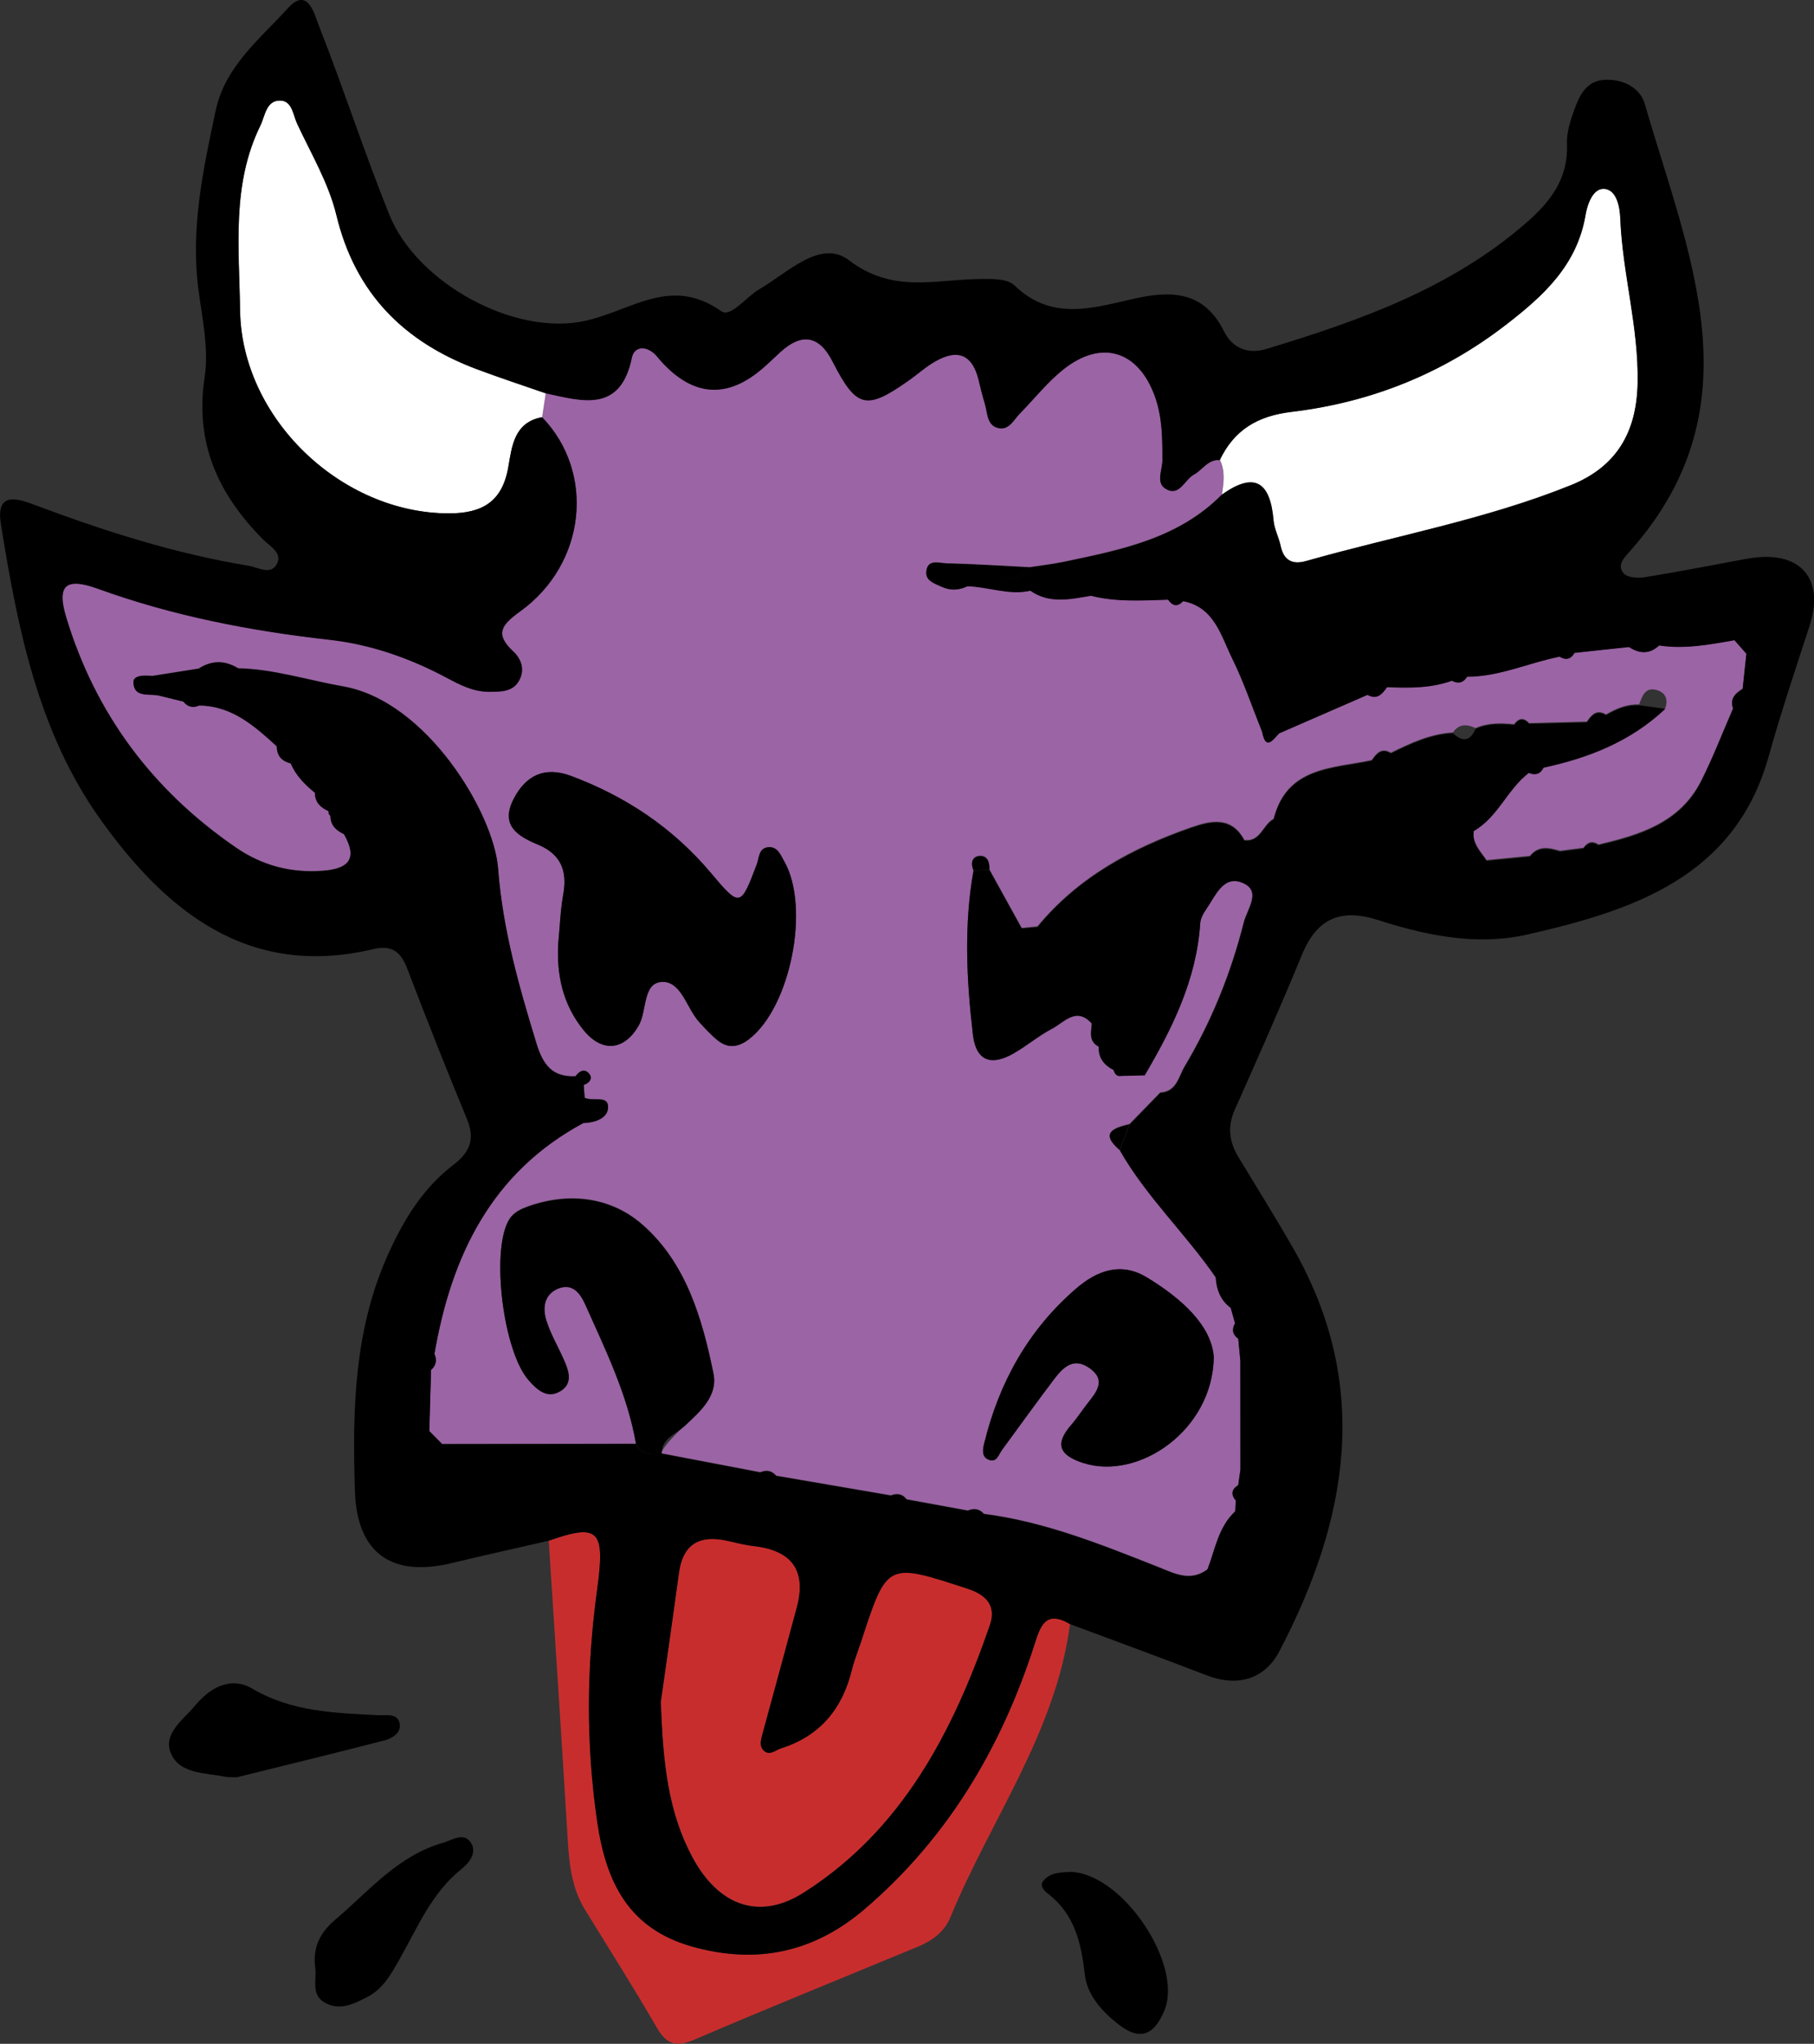 <?xml version="1.0" encoding="UTF-8"?>
<svg id="Ebene_2" xmlns="http://www.w3.org/2000/svg" viewBox="0 0 235.07 264.76">
  <rect x="0" y="0" width="235.07" height="264.76" fill="#333333" stroke="none"/>
  <defs>
    <style>
      .cls-1 {
        fill: #9b64a5;
      }

      .cls-2 {
        fill: #c82d2d;
      }

      .cls-3 {
        fill: #fff;
      }
    </style>
  </defs>
  <g id="Farbe">
    <path class="cls-1" d="M224.78,82.9c-3.23.58-6.46,1.18-9.77.69-1.25,1.17-2.56,1.08-3.91.2l-7.06.76c-.47.84-1.12.98-1.93.49-4.01.8-7.8,2.59-11.98,2.59-.49.79-1.15.96-1.97.52-2.73.98-5.57.95-8.41.83-.62.9-1.29,1.67-2.53,1-3.81,1.66-7.62,3.32-11.43,4.98-.86.91-1.78,2.36-2.25-.25-1.27-3.16-2.35-6.41-3.86-9.45-1.46-2.95-2.29-6.62-6.34-7.42-.74.77-1.38.65-1.96-.19-3.35.11-6.7.34-10-.51-2.67.45-5.36,1.08-7.85-.65-2.77.62-5.42-.51-8.15-.58-1.09.52-2.19.59-3.31.08-.89-.41-2.07-.75-2.03-1.86.08-1.81,1.67-1.2,2.64-1.17,3.58.08,7.15.32,10.72.5,1.46-.22,2.94-.39,4.39-.69,7.42-1.55,14.89-3,20.55-8.72.22-1.51.45-3.02-.27-4.48-1.54-.12-2.22,1.27-3.35,1.88-1.22.65-1.85,2.88-3.62,1.86-1.36-.78-.46-2.42-.46-3.68,0-2.82,0-5.62-.98-8.33-2.15-5.94-6.94-7.42-11.91-3.43-2.05,1.65-3.71,3.77-5.57,5.66-.79.8-1.39,2.15-2.69,1.91-1.63-.29-1.49-1.97-1.86-3.18-.29-.95-.54-1.91-.76-2.88-.91-3.96-3.18-4.21-6.21-2.26-.97.63-1.84,1.4-2.79,2.07-5.63,3.99-6.87,3.68-9.99-2.42q-2.56-5-6.76-1.18c-.73.67-1.45,1.36-2.19,2.02q-6.98,6.1-13.27-.86c-.33-.37-.62-.78-1-1.09-1.18-.94-2.5-.69-2.77.64-1.48,7.19-6.4,5.66-11.18,4.61-.16,1.03-.31,2.07-.47,3.1,6.93,7.15,5.75,18.97-2.81,25.15-2.46,1.78-3.36,2.93-.89,5.23,1.01.94,1.48,2.29.79,3.64-.81,1.6-2.39,1.54-3.91,1.55-2.09.01-3.83-.91-5.6-1.85-4.73-2.52-9.8-4.29-15.08-4.88-10.26-1.15-20.3-3.08-30.03-6.61-4.17-1.51-5.4-.49-4.12,3.72,3.78,12.48,11.2,22.4,21.97,29.8,3.42,2.35,7.13,3.34,11.29,3.02,3.44-.26,4.51-1.63,2.73-4.76-1.01-.47-1.75-1.14-1.75-2.36-.2-.16-.28-.36-.25-.62-1.03-.46-1.77-1.14-1.76-2.37-1.29-1.07-2.46-2.24-3.14-3.81-1.14-.29-1.81-.97-1.8-2.2-2.89-2.64-5.8-5.25-10.06-5.3-.81.35-1.5.19-2.06-.51-1.02-.25-2.04-.5-3.06-.75-1.29-.35-3.34.36-3.41-1.72-.04-.98,1.49-.92,2.46-.84,2-.32,4-.63,6-.95,1.69-1.09,3.4-1.08,5.11-.04,4.66.11,9.08,1.56,13.62,2.35,10.81,1.9,19.54,16.43,20.07,23.61.59,7.86,2.69,15.22,4.97,22.64.86,2.8,2.07,4.38,5.06,4.25.54-.76,1.28-1.05,1.85-.22.4.58-.13,1.12-.79,1.34.04.55.08,1.1.12,1.65,1,.55,3.02-.37,3.04,1.17.02,1.48-1.67,2.04-3.19,2.1-11.93,6.42-17.12,17.2-19.31,29.91.33.79.24,1.5-.44,2.08-.08,2.64-.15,5.29-.23,7.93.55.56,1.11,1.12,1.67,1.68,8.38,0,16.75-.02,25.12-.03-1.11-6.43-3.98-12.23-6.6-18.11-.64-1.42-1.65-2.75-3.44-2.04-1.89.75-2.1,2.54-1.56,4.22.55,1.72,1.49,3.32,2.23,4.98.62,1.4,1.24,3.01-.33,4.04-1.75,1.15-3.11-.07-4.25-1.39-3.25-3.74-4.83-16.44-2.6-20.57.61-1.13,1.63-1.56,2.75-1.95,5.3-1.83,10.6-1.07,14.57,2.37,5.69,4.93,7.81,12.17,9.27,19.36.58,2.86-1.72,4.87-3.68,6.7-.73.68-3.03,2.87-3.04,3.64,4.26.81,8.52,1.63,12.78,2.44.79-.32,1.5-.24,2.07.45,4.95.85,9.91,1.7,14.86,2.55.8-.31,1.5-.22,2.05.51,2.64.48,5.28.97,7.92,1.45.79-.32,1.5-.25,2.09.43,7.88,1.01,15.18,3.96,22.49,6.84,2.14.84,4.23,2.03,6.49.34,1-2.61,1.4-5.5,3.6-7.53.02-.46.05-.93.07-1.39-.65-.78-.58-1.45.31-1.99.1-.68.2-1.36.29-2.03,0-4.66,0-9.32-.01-13.97-.1-1.01-.19-2.02-.29-3.03-.74-.53-.87-1.19-.41-1.97-.19-.68-.38-1.35-.57-2.03-1.33-.98-1.84-2.36-1.94-3.94-3.89-5.68-9-10.44-12.43-16.47-2.61-2.26-.75-2.83,1.26-3.33,1.33-1.36,2.65-2.73,3.98-4.09,2.14-.12,2.36-2.04,3.17-3.4,3.48-5.84,6-12.08,7.66-18.66.44-1.74,2.41-4.15-.25-5.2-2.45-.96-3.46,1.81-4.64,3.49-.37.53-.72,1.19-.76,1.82-.47,7.26-3.58,13.55-7.19,19.66-1,.02-2,.05-2.99.07-.62.13-.89-.24-1.05-.76-1.23-.63-1.99-1.56-1.91-3.02-1.34-.69-.99-1.88-.9-2.99-2.03-2.26-3.59-.15-5.17.67-1.75.91-3.28,2.24-5,3.21-2.83,1.59-4.85,1.05-5.25-2.48-.82-7.08-1.18-14.16.09-21.24-.4-.93-.17-1.78.84-1.83.96-.04,1.29.85,1.22,1.78,1.39,2.52,2.78,5.05,4.18,7.57.68-.07,1.36-.13,2.04-.19,5.28-6.42,12.29-10.19,19.97-12.86,2.51-.87,5.19-1.46,6.84,1.66,2.11.26,2.39-2.02,3.8-2.75,1.71-6.77,7.61-6.52,12.71-7.6.61-.88,1.26-1.68,2.48-.95,2.55-1.26,5.13-2.47,8.04-2.62.79-1.15,1.82-1.07,2.93-.57,1.61-.71,3.3-.68,5-.5.59-.83,1.24-.92,1.95-.15,2.49-.06,4.99-.13,7.48-.19.6-.9,1.26-1.66,2.48-.93,1.32-.78,2.71-1.36,4.29-1.29.41-1.08.78-2.31,2.32-1.85,1.11.33,1.45,1.2,1.08,2.31-4.45,4.22-9.9,6.37-15.78,7.63-.41.84-1.07,1.03-1.91.68-2.79,2.12-3.99,5.74-7.14,7.53-.25,1.63.87,2.68,1.66,3.86,1.87-.18,3.74-.36,5.62-.55,1.1-1.39,2.49-1.08,3.9-.66,1.01-.13,2.03-.26,3.04-.39.51-.74,1.14-.97,1.94-.43,5.36-1.25,10.57-2.84,13.3-8.24,1.55-3.07,2.79-6.29,4.16-9.45-.45-1.26.29-1.93,1.23-2.51.16-1.54.32-3.07.49-4.6-.52-.59-1.03-1.18-1.55-1.76ZM97.1,134.59c-1.35,1.05-2.7,1.3-4.06.22-.9-.71-1.69-1.58-2.47-2.44-1.62-1.8-2.31-5.32-4.84-5.16-2.48.16-1.87,3.77-2.99,5.69-1.88,3.22-4.75,3.5-7.16.51-2.62-3.25-3.49-7.07-3.24-11.21.21-2.14.28-4.3.66-6.41.54-3.04-.36-5.16-3.28-6.38-2.63-1.09-4.93-2.48-3.16-5.92,1.59-3.09,4.05-4.24,7.42-2.99,7.1,2.65,13.21,6.72,18.13,12.56,3.78,4.5,3.86,4.44,5.95-1.08.33-.87.24-2.16,1.54-2.24,1.18-.08,1.56,1.02,2.04,1.86,3.37,5.94.8,18.83-4.53,22.97ZM127.55,186.94c1.93-7.88,5.73-14.7,11.91-20.02,2.64-2.27,5.72-3.5,9.12-1.46,4.69,2.83,8.44,6.36,8.71,10.35-.13,9.46-9.73,16.04-16.94,13.71-3.11-1.01-3.7-2.46-1.51-4.96.76-.87,1.38-1.86,2.1-2.77,1.18-1.49,2.46-3.02.21-4.58-2.07-1.44-3.42-.03-4.56,1.47-2.29,3.02-4.5,6.1-6.74,9.15-.46.62-.69,1.72-1.76,1.26-.93-.4-.73-1.37-.54-2.15Z"/>
    <g>
      <path class="cls-2" d="M134.01,213.16c-4.31,13.33-11.26,25-21.99,34.16-6.48,5.53-13.85,7.19-22.24,4.86-8.34-2.32-11.24-8.39-12.38-16.12-1.48-10.06-1.41-20.11-.02-30.15,1.06-7.71.24-8.61-6.27-6.33.83,12.91,1.68,25.82,2.46,38.74.19,3.18.52,6.28,2.24,9.07,3.13,5.08,6.32,10.13,9.32,15.29,1.25,2.15,2.48,2.55,4.82,1.55,9.6-4.12,19.29-8.03,28.94-12.03,1.88-.78,3.46-1.87,4.29-3.89,5.21-12.62,13.65-23.93,15.48-37.93-3.25-1.91-3.87.37-4.65,2.78Z"/>
      <path class="cls-2" d="M104.14,245.18c12.77-8.12,19.34-20.84,24.13-34.64.81-2.34-.21-3.88-2.85-4.75-10.47-3.42-10.44-3.51-13.8,6.77-.41,1.26-.92,2.49-1.23,3.77-1.24,5.01-4.1,8.51-9.12,10.11-.76.24-1.49,1-2.24.35-.71-.61-.4-1.51-.18-2.32,1.48-5.41,2.95-10.83,4.41-16.25q1.92-7.13-5.57-7.96c-1.14-.13-2.27-.43-3.4-.68-3.55-.8-5.77.33-6.3,4.15-.83,6.05-1.7,12.08-2.35,16.69.27,7.97.96,14.33,4.11,20.19,3.33,6.17,8.57,8.25,14.4,4.55Z"/>
    </g>
    <path class="cls-3" d="M158.35,64.05c.22-1.51.45-3.02-.27-4.48,1.88-3.93,4.92-5.73,9.34-6.25,10.2-1.22,19.5-4.92,27.71-11.25,4.88-3.76,9.25-7.72,10.35-14.27.2-1.21.91-3.46,2.41-3.37,1.7.11,2.04,2.55,2.09,3.78.28,7.18,2.4,14.12,2.25,21.4-.13,6.56-2.9,10.9-8.65,13.22-11.08,4.47-22.87,6.58-34.32,9.83-1.72.49-2.89-.03-3.29-1.93-.24-1.13-.83-2.21-.93-3.34-.41-4.88-2.38-6.41-6.69-3.33Z"/>
    <path class="cls-3" d="M70.72,50.94c-.16,1.03-.31,2.07-.47,3.1-3.64.67-3.9,3.82-4.37,6.48-.78,4.48-3.39,5.97-7.65,5.98-13.99.02-26.91-12.31-27.11-26.3-.11-8.06-1.12-16.29,2.63-23.93.61-1.25.74-3.28,2.58-3.25,1.56.02,1.67,1.9,2.2,3.02,1.82,3.89,4.09,7.72,5.08,11.83,2.45,10.15,8.76,16.42,18.22,19.96,2.94,1.1,5.92,2.08,8.89,3.11Z"/>
  </g>
  <g id="Outline">
    <path d="M82.42,187.07c-1.11-6.43-3.98-12.23-6.6-18.11-.64-1.42-1.65-2.75-3.44-2.04-1.89.75-2.1,2.54-1.56,4.22.55,1.72,1.49,3.32,2.23,4.98.62,1.4,1.24,3.01-.33,4.04-1.75,1.15-3.11-.07-4.25-1.39-3.25-3.74-4.83-16.44-2.6-20.57.61-1.13,1.63-1.56,2.75-1.95,5.3-1.83,10.6-1.07,14.57,2.37,5.69,4.93,7.81,12.17,9.27,19.36.58,2.86-1.72,4.87-3.68,6.7-1.17,1.09-3.02,1.59-3.04,3.64-1.29.08-2.57.15-3.31-1.25Z"/>
    <path d="M72.34,122.21c.21-2.14.28-4.3.66-6.41.54-3.04-.36-5.16-3.28-6.38-2.63-1.09-4.93-2.48-3.16-5.92,1.59-3.09,4.05-4.24,7.42-2.99,7.1,2.65,13.21,6.72,18.13,12.56,3.78,4.5,3.86,4.44,5.95-1.08.33-.87.24-2.16,1.54-2.24,1.18-.08,1.56,1.02,2.04,1.86,3.37,5.94.8,18.83-4.53,22.97-1.35,1.05-2.7,1.3-4.06.22-.9-.71-1.69-1.58-2.47-2.44-1.62-1.8-2.31-5.32-4.84-5.16-2.48.16-1.87,3.77-2.99,5.69-1.88,3.22-4.75,3.5-7.16.51-2.62-3.25-3.49-7.07-3.24-11.21Z"/>
    <path d="M157.29,175.8c-.13,9.46-9.73,16.04-16.94,13.71-3.11-1.01-3.7-2.46-1.51-4.96.76-.87,1.38-1.86,2.1-2.77,1.18-1.49,2.46-3.02.21-4.58-2.07-1.44-3.42-.03-4.56,1.47-2.29,3.02-4.5,6.1-6.74,9.15-.46.62-.69,1.72-1.76,1.26-.93-.4-.73-1.37-.54-2.15,1.93-7.88,5.73-14.7,11.91-20.02,2.64-2.27,5.72-3.5,9.12-1.46,4.69,2.83,8.44,6.36,8.71,10.35Z"/>
    <path d="M51.82,223.46c-.17-1.63-1.76-1.21-2.8-1.27-5.62-.29-11.18-.42-16.31-3.43-2.88-1.69-5.57-.07-7.45,2.21-1.49,1.8-4.25,3.64-3.08,6.24,1.18,2.62,4.46,2.43,7.03,2.96.32.07.66.04,1.44.07,6.13-1.52,12.69-3.11,19.22-4.8.94-.24,2.05-.94,1.94-1.99Z"/>
    <path d="M57.36,238.73c-5.82,1.68-9.58,6.27-13.96,9.99-1.93,1.63-2.88,3.57-2.56,6.11.24,1.55-.58,3.48,1.16,4.54,1.96,1.19,3.83.23,5.62-.69,2.02-1.04,3.05-2.93,4.12-4.82,2.36-4.14,4.18-8.65,8.08-11.76,1.04-.83,2.05-2.18,1.17-3.44-.95-1.36-2.45-.26-3.63.08Z"/>
    <path d="M138.79,242.49c-1.32.06-2.73.05-3.62,1.2-.44.58.08,1.2.63,1.62,3.44,2.64,4.31,6.35,4.77,10.43.3,2.68,2.17,4.76,4.29,6.44,2.76,2.19,4.63,1.6,6.02-1.71,2.49-5.94-5.35-17.72-12.09-17.98Z"/>
    <path d="M226.37,72.38c-4.4.82-8.8,1.68-13.21,2.39-.9.15-2.28.06-2.76-.5-.97-1.12.21-2.17.93-2.99,16.57-18.76,7.42-38.37,1.82-57.8-.61-2.11-2.81-3.27-5.21-3.14-2.42.13-3.28,2.07-3.96,3.95-.5,1.39-.98,2.9-.92,4.34.18,4.45-2.07,7.43-5.23,10.19-9.78,8.54-21.63,12.72-33.74,16.39-2.37.72-4.41-.12-5.48-2.29-2.37-4.81-6.21-5.34-10.9-4.38-5.52,1.14-11.14,3.36-16.25-1.57-.97-.94-3.18-.85-4.8-.82-5.66.11-11.07,1.83-16.65-2.44-3.67-2.8-7.93,1.62-11.6,3.75-1.7.98-3.73,3.72-4.94,2.86-6.54-4.62-11.57-.1-17.62,1.24-9.22,2.05-21.85-4.93-25.4-13.75-3.23-8.01-5.88-16.21-9.03-24.23-.7-1.79-1.52-5.39-4.13-2.5-3.59,3.97-8.12,7.49-9.34,13.24-1.63,7.64-3.27,15.25-2.24,23.16.49,3.77,1.37,7.69.81,11.36-1.31,8.6,1.79,15.24,7.61,21.08.89.89,2.55,1.73,1.72,3.19-.82,1.43-2.41.38-3.63.18-9.54-1.57-18.69-4.49-27.71-7.88-2.24-.84-5.06-1.76-4.4,2.43,2.15,13.5,4.85,27.07,12.92,38.33,8.42,11.77,19.09,20.63,35.29,16.79,2.52-.6,3.63.37,4.47,2.56,2.49,6.5,5.04,12.99,7.71,19.41,1.08,2.6.44,4.29-1.74,5.96-3.9,2.98-6.39,7.01-8.42,11.49-4.48,9.87-4.68,20.26-4.35,30.76.25,7.97,4.66,11.24,12.52,9.35,4.19-1.01,8.4-1.94,12.6-2.9,6.51-2.29,7.33-1.38,6.27,6.33-1.38,10.04-1.46,20.09.02,30.15,1.14,7.74,4.04,13.81,12.38,16.12,8.39,2.33,15.76.67,22.24-4.86,10.73-9.16,17.69-20.84,21.99-34.16.78-2.41,1.39-4.69,4.65-2.78,5.9,2.21,11.82,4.36,17.7,6.63,4.08,1.58,7.57.46,9.44-3.13,8.9-17,11.94-34.36,1.84-52.08-2.3-4.03-4.77-7.96-7.17-11.94-1.2-1.98-1.43-3.95-.45-6.14,2.97-6.66,5.93-13.33,8.71-20.08,1.96-4.75,5.06-6,9.9-4.45,6.21,2,12.74,3.33,19.15,1.89,13.74-3.1,27.06-7.44,31.42-23.12,1.59-5.72,3.48-11.3,5.3-16.92,2.04-6.32-1.43-9.91-8.11-8.66ZM128.27,210.55c-4.78,13.8-11.35,26.52-24.13,34.64-5.83,3.7-11.07,1.62-14.4-4.55-3.16-5.86-3.84-12.22-4.11-20.19.65-4.61,1.53-10.64,2.35-16.69.52-3.82,2.75-4.95,6.3-4.15,1.13.25,2.25.55,3.4.68q7.48.84,5.57,7.96c-1.46,5.42-2.93,10.83-4.41,16.25-.22.81-.53,1.71.18,2.32.75.65,1.49-.11,2.24-.35,5.02-1.6,7.88-5.1,9.12-10.11.32-1.28.82-2.51,1.23-3.77,3.36-10.28,3.33-10.19,13.8-6.77,2.65.86,3.67,2.41,2.85,4.75ZM160.73,176.41c0,4.66,0,9.32.01,13.97-.1.68-.2,1.36-.29,2.03.63.52.74.97.49,1.35.25-.39.14-.83-.49-1.35-.89.54-.96,1.21-.31,1.99-.02.46-.05.92-.07,1.39,0,0,0,0,0,0-2.19,2.04-2.6,4.92-3.6,7.53-2.26,1.69-4.35.5-6.49-.34-7.31-2.89-14.61-5.83-22.49-6.84,0,0,0,0,0,0-.59-.68-1.3-.74-2.09-.43-2.64-.48-5.28-.97-7.92-1.45,0,0,0,0,0,0-.54-.73-1.25-.81-2.05-.51-4.95-.85-9.91-1.7-14.86-2.55,0,0,0,0,0,0-.57-.69-1.28-.77-2.07-.45l-12.78-2.44c-1.29.08-2.58.15-3.31-1.25-8.37,0-16.75.02-25.12.02,0,0,0,0,0,0-.56-.56-1.11-1.12-1.66-1.68l.23-7.93s0,0,0,0c.67-.58.77-1.28.44-2.08,2.19-12.71,7.38-23.49,19.31-29.91.05-1.09.1-2.18.15-3.27-.04-.55-.08-1.1-.12-1.65h0c.66-.23,1.19-.77.79-1.34-.57-.82-1.31-.54-1.85.22-3,.13-4.2-1.45-5.06-4.25-2.27-7.43-4.38-14.78-4.97-22.64-.54-7.18-9.26-21.72-20.07-23.61-4.54-.8-8.96-2.24-13.62-2.35,0,0,0,0,0,0-1.71-1.05-3.41-1.06-5.11.04-2,.32-4,.63-6,.95,0,0,0,0,0,0-.98-.08-2.5-.14-2.46.84.08,2.08,2.13,1.37,3.41,1.72,1.02.25,2.04.5,3.06.75,0,0,0,0,0,0,.56.7,1.25.86,2.06.51,4.26.05,7.17,2.66,10.06,5.3.66.07,1.14.29,1.43.66-.3-.37-.77-.59-1.44-.66,0,1.23.66,1.91,1.8,2.2.67,1.58,1.84,2.75,3.14,3.81.69.06,1.17.28,1.45.64-.29-.36-.76-.58-1.45-.64,0,1.23.73,1.91,1.76,2.37-.04.25.04.46.25.62.92.08,1.45.45,1.67,1.05-.22-.6-.75-.97-1.67-1.05,0,1.22.74,1.89,1.75,2.36,1.79,3.13.71,4.5-2.73,4.76-4.15.31-7.87-.68-11.29-3.02-10.77-7.4-18.19-17.31-21.97-29.8-1.28-4.21-.05-5.23,4.12-3.72,9.73,3.52,19.76,5.46,30.03,6.61,5.27.59,10.35,2.36,15.08,4.88,1.77.94,3.51,1.87,5.6,1.85,1.52-.01,3.1.04,3.91-1.55.69-1.35.22-2.7-.79-3.64-2.46-2.3-1.57-3.45.89-5.23,8.56-6.18,9.74-18,2.81-25.15-3.64.67-3.9,3.82-4.37,6.48-.78,4.48-3.39,5.97-7.65,5.98-13.99.02-26.91-12.31-27.11-26.3-.11-8.06-1.12-16.29,2.63-23.93.61-1.25.74-3.28,2.58-3.25,1.56.02,1.67,1.9,2.2,3.02,1.82,3.89,4.09,7.72,5.08,11.83,2.45,10.15,8.76,16.42,18.22,19.96,2.94,1.1,5.92,2.08,8.89,3.11,4.78,1.04,9.7,2.57,11.18-4.61.27-1.34,1.59-1.59,2.77-.64.38.3.67.72,1,1.09q6.29,6.95,13.27.86c.75-.65,1.46-1.35,2.19-2.02q4.2-3.83,6.76,1.18c3.12,6.1,4.36,6.41,9.99,2.42.94-.67,1.82-1.45,2.79-2.07,3.03-1.95,5.3-1.7,6.21,2.26.22.97.47,1.93.76,2.88.37,1.21.23,2.89,1.86,3.18,1.3.23,1.9-1.11,2.69-1.91,1.85-1.89,3.52-4.01,5.57-5.66,4.97-3.99,9.76-2.51,11.91,3.43.98,2.72.99,5.51.98,8.33,0,1.26-.9,2.9.46,3.68,1.77,1.02,2.41-1.21,3.62-1.86,1.13-.6,1.8-2,3.35-1.88,1.88-3.93,4.92-5.73,9.34-6.25,10.2-1.22,19.5-4.92,27.71-11.25,4.88-3.76,9.25-7.72,10.35-14.27.2-1.21.91-3.46,2.41-3.37,1.7.11,2.04,2.55,2.09,3.78.28,7.18,2.4,14.12,2.25,21.4-.13,6.56-2.9,10.9-8.65,13.22-11.08,4.47-22.87,6.58-34.32,9.83-1.72.49-2.89-.03-3.29-1.93-.24-1.13-.83-2.21-.93-3.34-.41-4.88-2.38-6.41-6.69-3.33-5.65,5.72-13.13,7.17-20.55,8.72-1.45.3-2.93.47-4.39.69-1.49,2.4-4.14.99-6.24,1.37,2.11-.38,4.75,1.02,6.24-1.38-3.57-.18-7.15-.42-10.72-.5-.97-.02-2.57-.63-2.64,1.17-.05,1.11,1.14,1.45,2.03,1.86,1.12.51,2.22.44,3.31-.08,2.72.07,5.37,1.21,8.15.58,1.52-.43,3.04-.92,4.52-.84-1.48-.08-3,.4-4.52.84,2.49,1.73,5.18,1.1,7.85.65,3.3.84,6.65.61,10,.51.35-.45.68-.65.99-.63-.31-.02-.64.18-.99.63.58.84,1.22.96,1.96.19,4.05.8,4.88,4.46,6.34,7.42,1.5,3.04,2.59,6.29,3.86,9.45.75.08,1.5.17,2.25.25,3.81-1.66,7.62-3.32,11.43-4.98.37-.91,1.01-1.14,1.75-1.11-.74-.04-1.38.2-1.75,1.11,1.24.68,1.91-.09,2.53-1,2.84.12,5.68.15,8.41-.83.3-.86.69-1.4,1.29-1.11-.6-.29-.99.25-1.29,1.11.82.44,1.48.27,1.97-.52,4.18,0,7.97-1.8,11.98-2.6.37-.92.84-1.42,1.59-.82-.75-.6-1.22-.1-1.59.82.81.49,1.46.35,1.93-.49l7.06-.76c1.35.88,2.67.96,3.91-.2,3.31.5,6.53-.11,9.76-.68,0,0,0,0,0,0,.52.59,1.03,1.18,1.55,1.76-.16,1.53-.33,3.07-.49,4.6,0,0,0,0,0,0-.95.57-1.69,1.25-1.23,2.51-1.38,3.15-2.61,6.38-4.16,9.45-2.73,5.39-7.94,6.99-13.3,8.24-.39.91-.88,1.37-1.61.76.73.61,1.22.15,1.61-.76-.8-.53-1.43-.31-1.94.43-1.01.13-2.03.26-3.04.39-.77,1.51-1.76,1.7-2.86,1.24,1.1.46,2.09.27,2.86-1.24-1.41-.42-2.8-.73-3.9.66-1.87.18-3.74.36-5.61.54,0,0,0,0,0,0-.8-1.18-1.92-2.22-1.66-3.86,3.14-1.79,4.35-5.41,7.14-7.53.31-.9.71-1.54,1.53-.99-.82-.55-1.22.09-1.53.99.84.35,1.49.16,1.91-.68,5.88-1.26,11.33-3.42,15.78-7.63-1.13-.15-2.27-.31-3.4-.46-1.58-.07-2.96.51-4.29,1.3-.46.98-1.23,1.11-2.1.99.87.12,1.64-.02,2.1-1-1.22-.73-1.88.03-2.48.93-2.49.06-4.99.13-7.48.19-.71-.78-1.36-.69-1.95.15-1.7-.19-3.39-.21-5,.5-.52,1.23-1.22,1.58-2.05,1.19-.28-.13-.57-.34-.88-.63-2.92.16-5.49,1.37-8.04,2.63-.39.87-1.04,1.08-1.78,1.04.74.04,1.39-.17,1.78-1.05-1.23-.72-1.87.07-2.48.95-5.1,1.08-11.01.83-12.71,7.6,0,0,0,0,0,0-1.41.72-1.69,3-3.8,2.75-1.66-3.11-4.34-2.53-6.84-1.66-7.67,2.67-14.69,6.44-19.97,12.86-.12.57-.3,1.19-.89,1.22.59-.04.77-.65.89-1.22-.68.06-1.36.13-2.04.19-1.39-2.52-2.78-5.05-4.18-7.57-.69.02-1.37.03-2.06.05-1.26,7.07-.91,14.16-.09,21.24.41,3.53,2.43,4.08,5.25,2.48,1.72-.97,3.25-2.3,5-3.21,1.58-.82,3.14-2.93,5.17-.67.79.17,1.33.42,1.61.74-.28-.32-.82-.57-1.61-.74-.09,1.12-.44,2.31.9,2.99-.08,1.46.68,2.38,1.91,3.02,0,0,0,0,0,0,.16.52.42.88,1.05.76,1-.02,2-.05,2.99-.07,3.6-6.11,6.71-12.4,7.19-19.66.04-.62.39-1.29.76-1.82,1.18-1.68,2.19-4.45,4.64-3.49,2.67,1.05.69,3.46.25,5.2-1.66,6.58-4.18,12.82-7.66,18.66-.81,1.36-1.03,3.27-3.17,3.4-1.33,1.36-2.65,2.73-3.98,4.09-.42,1.11-.84,2.22-1.26,3.33,3.43,6.03,8.53,10.79,12.43,16.47,1.22.47,2.15,1.08,2.33,2.06-.18-.98-1.11-1.59-2.33-2.06.1,1.58.61,2.96,1.94,3.94.19.68.38,1.35.57,2.03.83.35,1.31.78.96,1.37.34-.59-.13-1.02-.96-1.37-.46.78-.33,1.44.41,1.97.1,1.01.2,2.02.29,3.03M127.02,74.87c-.27.06-.53.15-.77.28.24-.14.5-.22.77-.28ZM78.8,143.39c-.02-1.54-2.04-.62-3.04-1.17-.05,1.09-.1,2.18-.15,3.27,1.52-.06,3.21-.62,3.19-2.1Z"/>
    <path d="M145.09,148.99c.42-1.11.84-2.22,1.26-3.33-2.01.51-3.88,1.07-1.26,3.33Z"/>
    <path d="M126.98,110.92c-1.01.04-1.24.9-.84,1.83.69-.02,1.37-.03,2.06-.05.07-.93-.26-1.82-1.22-1.78Z"/>
    <path d="M165.79,94.96c-.75-.08-1.5-.17-2.25-.25.47,2.61,1.39,1.16,2.25.25Z"/>
  </g>
</svg>